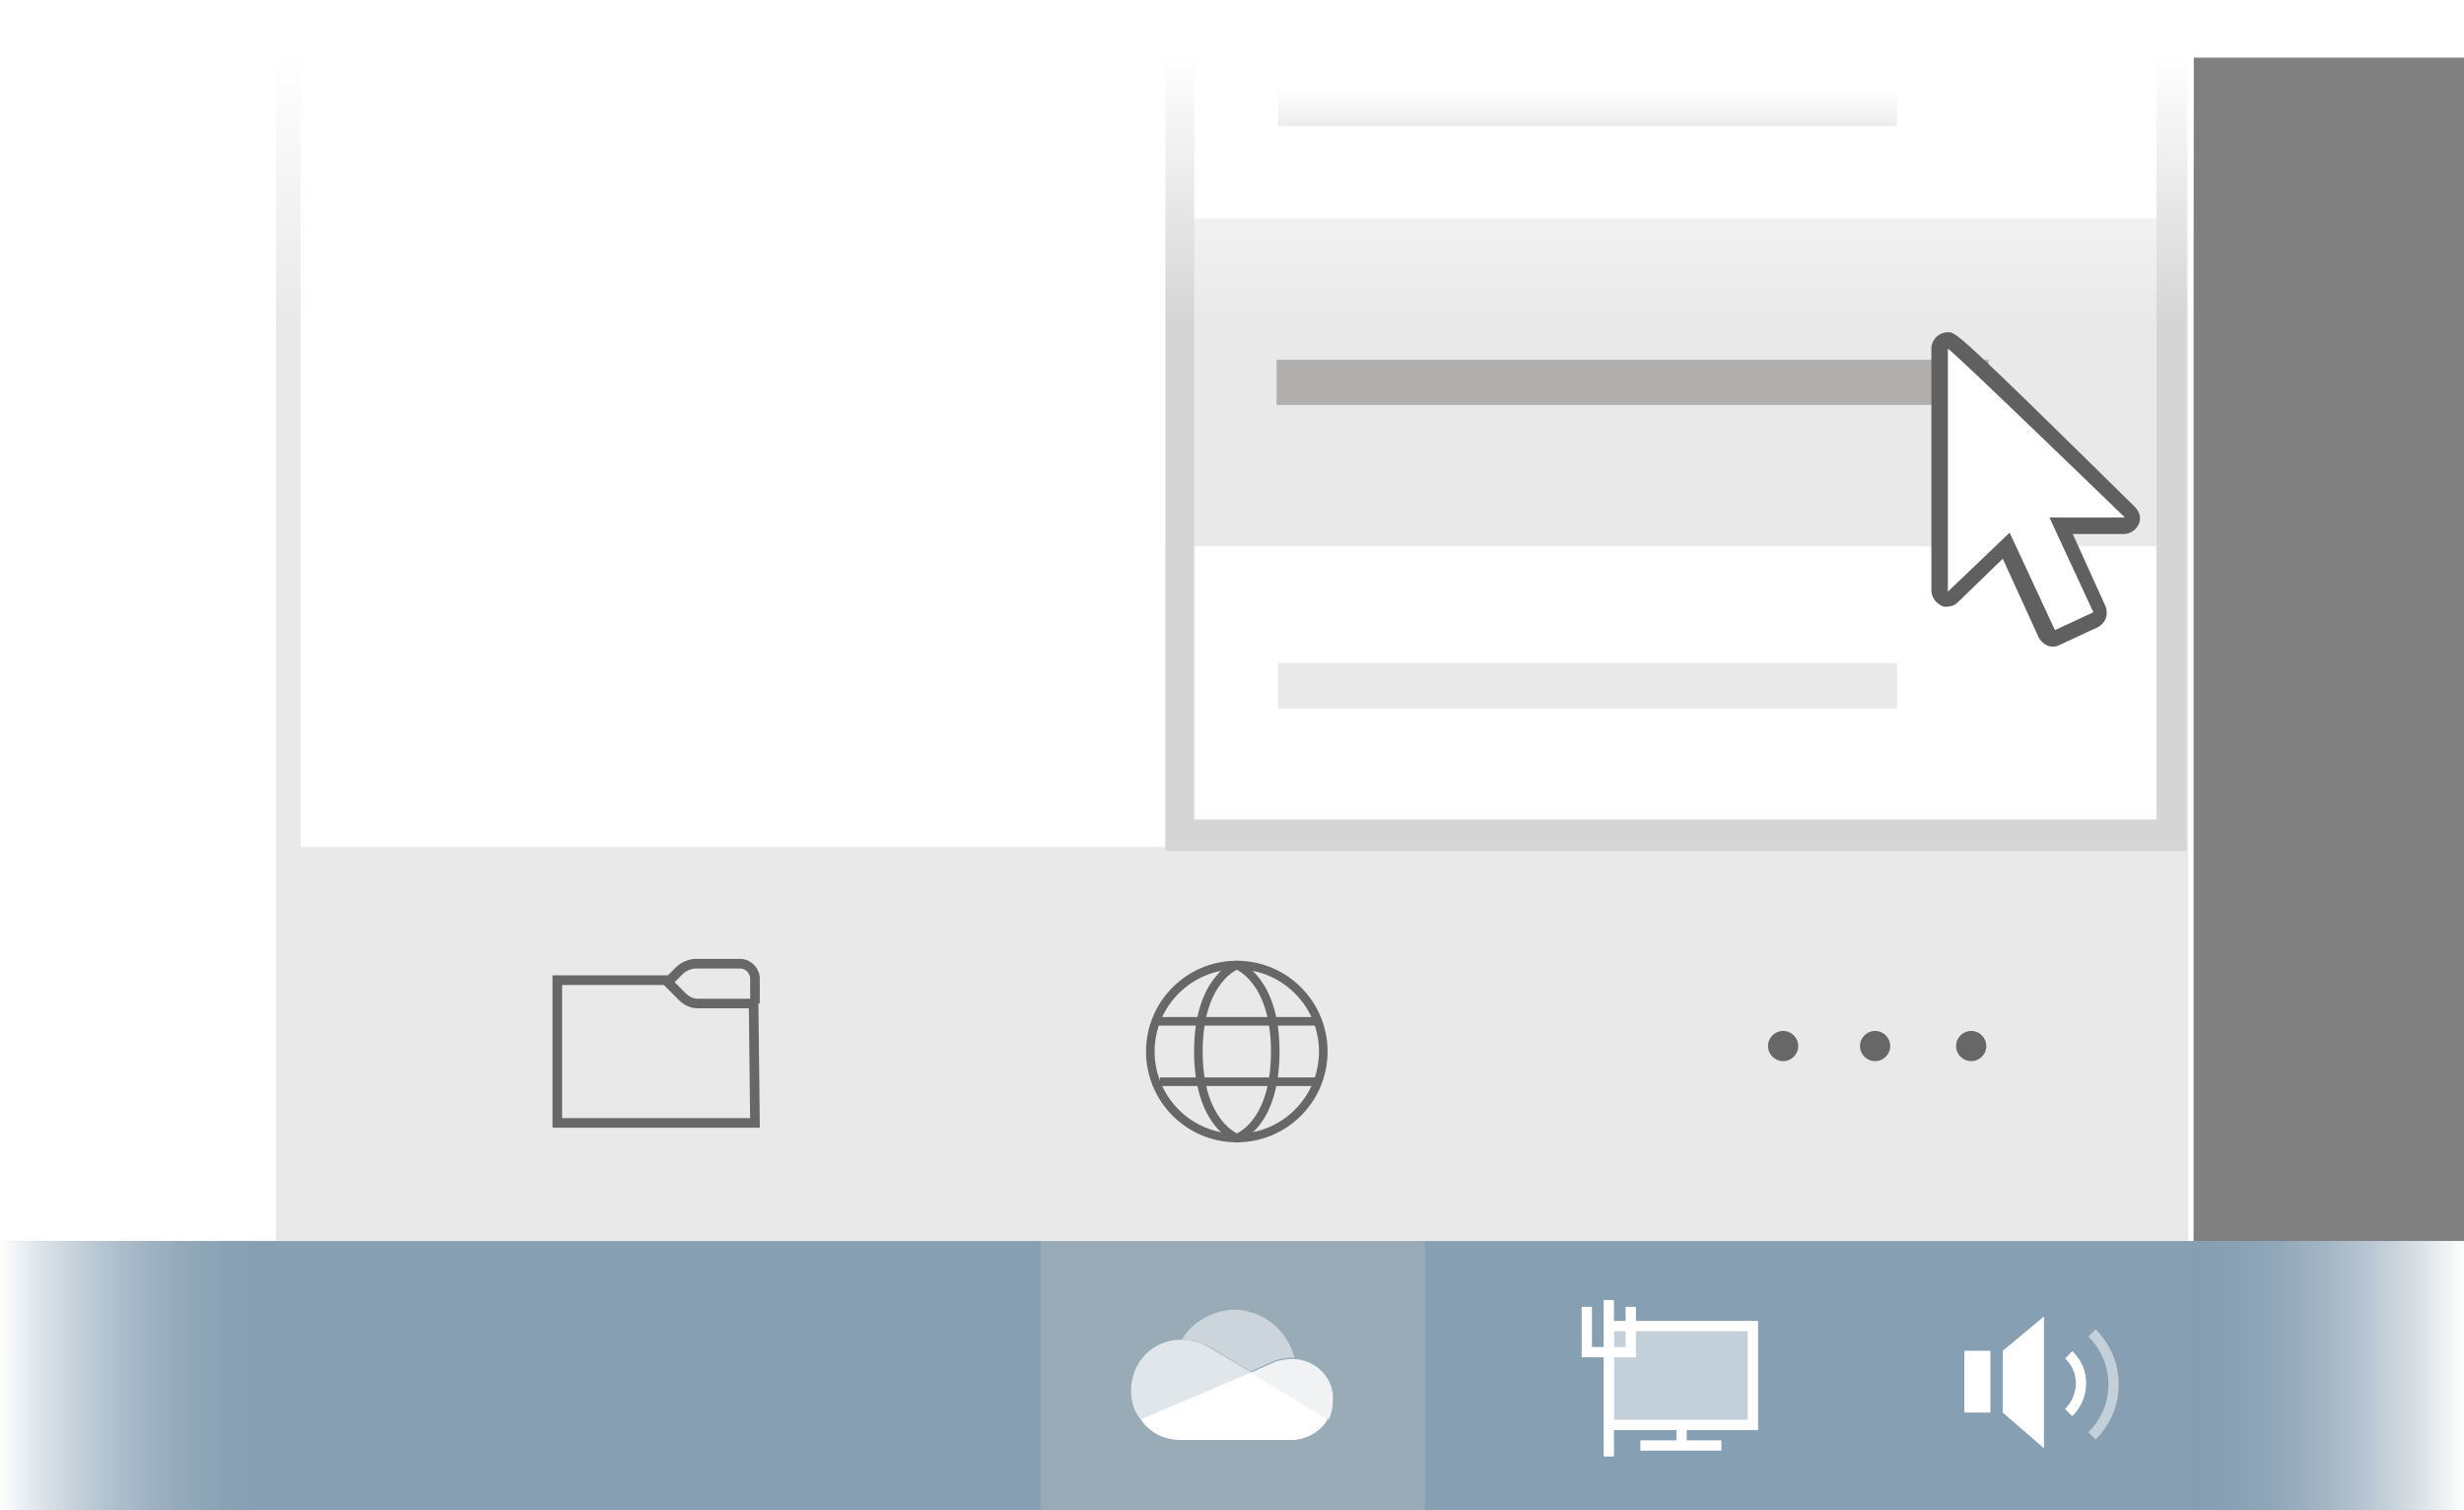 <?xml version="1.0" encoding="utf-8"?>
<!-- Generator: Adobe Illustrator 23.0.6, SVG Export Plug-In . SVG Version: 6.00 Build 0)  -->
<svg version="1.1" id="Layer_1" xmlns="http://www.w3.org/2000/svg" xmlns:xlink="http://www.w3.org/1999/xlink" x="0px" y="0px"
	 viewBox="0 0 179.5 110" style="enable-background:new 0 0 179.5 110;" xml:space="preserve">
<rect x="0" y="0" width="179.5" height="110" fill="#808080" stroke="none"/>
<style type="text/css">
	.st0{fill:#FFFFFF;}
	.st1{fill:#869FB2;}
	.st2{fill:#E9E9E9;}
	.st3{opacity:0.5;fill:#7A7673;enable-background:new    ;}
	.st4{fill:#606060;}
	.st5{opacity:0.7;}
	.st6{fill:#323130;}
	.st7{fill:none;stroke:#323130;stroke-width:0.626;stroke-miterlimit:10;}
	.st8{fill:none;stroke:#323130;stroke-width:0.7;stroke-miterlimit:10;}
	.st9{fill:#D5D5D5;}
	.st10{fill:url(#SVGID_1_);}
	.st11{fill:url(#SVGID_2_);}
	.st12{fill:url(#SVGID_3_);}
	.st13{opacity:0.3;fill:#C7C5C3;enable-background:new    ;}
	.st14{opacity:0.7;fill:#FFFFFF;enable-background:new    ;}
	.st15{opacity:0.85;fill:#FFFFFF;enable-background:new    ;}
	.st16{opacity:0.5;fill:#FFFFFF;enable-background:new    ;}
	.st17{fill:url(#SVGID_4_);}
	.st18{fill:none;stroke:#FFFFFF;stroke-width:0.75;stroke-miterlimit:10;}
	.st19{fill:none;stroke:#FFFFFF;stroke-width:0.75;stroke-linejoin:round;stroke-miterlimit:10;}
	
		.st20{opacity:0.5;fill:none;stroke:#FFFFFF;stroke-width:0.75;stroke-linejoin:round;stroke-miterlimit:10;enable-background:new    ;}
</style>
<rect class="st0" width="159.8" height="98.4"/>
<rect x="0.3" y="90.4" class="st1" width="179.2" height="19.6"/>
<rect x="20.1" y="61.7" class="st2" width="139.3" height="28.5"/>
<rect x="84.9" y="15.9" class="st2" width="74.4" height="23.9"/>
<path class="st3" d="M144.8,29.5H93l0,0v-3.3h51.9C144.8,26.2,144.8,29.5,144.8,29.5z"/>
<g>
	<path class="st0" d="M149.6,46.4c-0.1,0-0.1,0-0.2,0c-0.1-0.1-0.3-0.2-0.3-0.3l-2.9-6.4l-3.9,3.8c-0.1,0.1-0.3,0.2-0.4,0.2
		c-0.1,0-0.2,0-0.2,0c-0.2-0.1-0.4-0.3-0.4-0.5V25.4c0-0.3,0.3-0.6,0.6-0.6s0.5,0,13.3,12.4c0.2,0.2,0.2,0.4,0.1,0.6
		c-0.1,0.2-0.3,0.4-0.5,0.4h-4.6l2.8,6.1c0.1,0.1,0.1,0.3,0,0.4c-0.1,0.1-0.2,0.3-0.3,0.3l-2.8,1.3
		C149.8,46.3,149.7,46.4,149.6,46.4z"/>
	<path class="st4" d="M141.9,25.4c0.2,0,12.9,12.3,12.9,12.3h-5.5l3.2,6.9l-2.8,1.3l-3.3-7.1l-4.5,4.3L141.9,25.4L141.9,25.4
		 M141.9,24.2c-0.6,0-1.2,0.5-1.2,1.2V43c0,0.5,0.3,0.9,0.7,1.1c0.1,0.1,0.3,0.1,0.4,0.1c0.3,0,0.6-0.1,0.8-0.3l3.3-3.2l2.6,5.7
		c0.2,0.4,0.6,0.7,1,0.7c0.2,0,0.3,0,0.5-0.1l2.8-1.3c0.6-0.3,0.8-0.9,0.6-1.5l-2.4-5.3h3.7c0.5,0,0.9-0.3,1.1-0.7
		c0.2-0.4,0.1-0.9-0.3-1.3C142.6,24.2,142.5,24.2,141.9,24.2L141.9,24.2z"/>
</g>
<g>
	<path class="st2" d="M21.9,4.6h135.8v84H21.9V4.6 M20.1,2.9v87.5h139.3V2.9H20.1L20.1,2.9z"/>
</g>
<g class="st5">
	<circle class="st6" cx="129.9" cy="76.2" r="1.1"/>
	<circle class="st6" cx="136.6" cy="76.2" r="1.1"/>
	<circle class="st6" cx="143.6" cy="76.2" r="1.1"/>
</g>
<g class="st5">
	<circle class="st7" cx="90.1" cy="76.6" r="6.3"/>
	<path class="st7" d="M87.3,76.6c0,5.3,2.8,6.3,2.8,6.3s2.8-0.9,2.8-6.3c0-5.3-2.8-6.3-2.8-6.3S87.3,71.3,87.3,76.6z"/>
	<line class="st7" x1="96.1" y1="74.4" x2="84.2" y2="74.4"/>
	<line class="st7" x1="96" y1="78.8" x2="84.5" y2="78.8"/>
</g>
<g class="st5">
	<path class="st8" d="M55,81.8H40.6V71.4h7.9l1.2,1.2c0.3,0.3,0.7,0.5,1.1,0.5h4.1L55,81.8z"/>
	<path class="st8" d="M55,73.1v-1.8c0-0.6-0.5-1.1-1.1-1.1h-3.2c-0.4,0-0.9,0.2-1.2,0.5l-0.9,0.9"/>
</g>
<path class="st2" d="M138.2,51.6H93.1l0,0v-3.3l0,0h45.1l0,0V51.6C138.3,51.6,138.2,51.6,138.2,51.6z"/>
<g>
	<path class="st9" d="M87,2.2h70.1v57.5H87V2.2 M84.9,0.1V62h74.4V0.1H84.9L84.9,0.1z"/>
</g>
<linearGradient id="SVGID_1_" gradientUnits="userSpaceOnUse" x1="1674.673" y1="-8408.609" x2="1674.673" y2="-8389.065" gradientTransform="matrix(-1 0 0 1 1764.473 8412.664)">
	<stop  offset="0" style="stop-color:#FFFFFF"/>
	<stop  offset="1" style="stop-color:#FFFFFF;stop-opacity:0"/>
</linearGradient>
<polygon class="st10" points="159.8,23.6 19.8,23.6 19.8,4.1 159.8,4.1 "/>
<linearGradient id="SVGID_2_" gradientUnits="userSpaceOnUse" x1="1724.815" y1="-8072.054" x2="1724.815" y2="-8051.881" gradientTransform="matrix(-6.123234e-17 1 1 6.123234e-17 8072.014 -1624.615)">
	<stop  offset="0" style="stop-color:#FFFFFF"/>
	<stop  offset="1" style="stop-color:#869FB2;stop-opacity:0"/>
</linearGradient>
<polygon class="st11" points="20.1,90.4 20.1,110 0,110 0,90.4 "/>
<linearGradient id="SVGID_3_" gradientUnits="userSpaceOnUse" x1="1724.815" y1="-7931.953" x2="1724.815" y2="-7912.127" gradientTransform="matrix(6.123234e-17 -1 -1 -6.123234e-17 -7752.414 1825.015)">
	<stop  offset="0" style="stop-color:#FFFFFF"/>
	<stop  offset="1" style="stop-color:#869FB2;stop-opacity:0"/>
</linearGradient>
<polygon class="st12" points="159.7,110 159.7,90.4 179.5,90.4 179.5,110 "/>
<rect x="75.8" y="90.4" class="st13" width="28" height="19.6"/>
<g>
	<path class="st14" d="M88,98.1L88,98.1c-0.5-0.3-1.2-0.5-2-0.5l0,0c-2,0-3.6,1.6-3.6,3.7c0,0.8,0.2,1.5,0.7,2.1l4.8-0.8l3.3-2.6
		L88,98.1z"/>
	<path class="st15" d="M94.3,99c-0.1,0-0.1,0-0.2,0c-0.4,0-0.9,0.1-1.2,0.2l0,0l-1.8,0.8l2.1,2.6l3.6,0.8c0.2-0.4,0.3-0.9,0.3-1.4
		C97.2,100.4,95.9,99.1,94.3,99z"/>
	<path class="st16" d="M86.1,97.6L86.1,97.6c0.8,0,1.4,0.2,2,0.5l0,0l3,1.8l0,0l1.8-0.8l0,0c0.3-0.1,0.8-0.2,1.2-0.2
		c0.1,0,0.1,0,0.2,0l0,0c-0.5-2-2.3-3.5-4.5-3.5C88.3,95.5,86.8,96.3,86.1,97.6L86.1,97.6z"/>
	<path class="st0" d="M91.1,100l-8,3.4c0.7,1,1.7,1.5,3,1.5h8c1.1,0,2.2-0.7,2.6-1.5L91.1,100z"/>
</g>
<rect class="st0" width="179.5" height="4.2"/>
<linearGradient id="SVGID_4_" gradientUnits="userSpaceOnUse" x1="115.672" y1="102.78" x2="115.672" y2="106.08" gradientTransform="matrix(1 0 0 -1 0 112)">
	<stop  offset="1.711310e-02" style="stop-color:#E9E9E9;stop-opacity:0.85"/>
	<stop  offset="0.445" style="stop-color:#EDEDED;stop-opacity:0.48"/>
	<stop  offset="0.828" style="stop-color:#F7F7F7;stop-opacity:0.149"/>
	<stop  offset="1" style="stop-color:#FFFFFF;stop-opacity:0"/>
</linearGradient>
<path class="st17" d="M138.2,9.2H93.1l0,0V5.9l0,0h45.1l0,0V9.2C138.3,9.2,138.2,9.2,138.2,9.2z"/>
<g>
	<g>
		<rect x="117.2" y="96.6" class="st16" width="10.5" height="7.2"/>
		<rect x="117.2" y="96.6" class="st18" width="10.5" height="7.2"/>
		<line class="st18" x1="119.5" y1="105.3" x2="125.4" y2="105.3"/>
		<line class="st18" x1="122.5" y1="103.7" x2="122.5" y2="105.3"/>
	</g>
	<polyline class="st18" points="115.6,95.2 115.6,98.5 118.8,98.5 118.8,95.2 	"/>
	<line class="st18" x1="117.2" y1="94.7" x2="117.2" y2="106.1"/>
</g>
<g>
	<path class="st19" d="M150.7,102.9c1.2-1.2,1.2-3.1,0-4.2"/>
	<path class="st20" d="M152.4,104.6c2.1-2.1,2.1-5.4,0-7.5"/>
	<polygon class="st0" points="145.9,98.4 145.9,102.9 148.9,105.5 148.9,95.9 	"/>
	<rect x="143.1" y="98.4" class="st0" width="1.9" height="4.5"/>
</g>
</svg>
